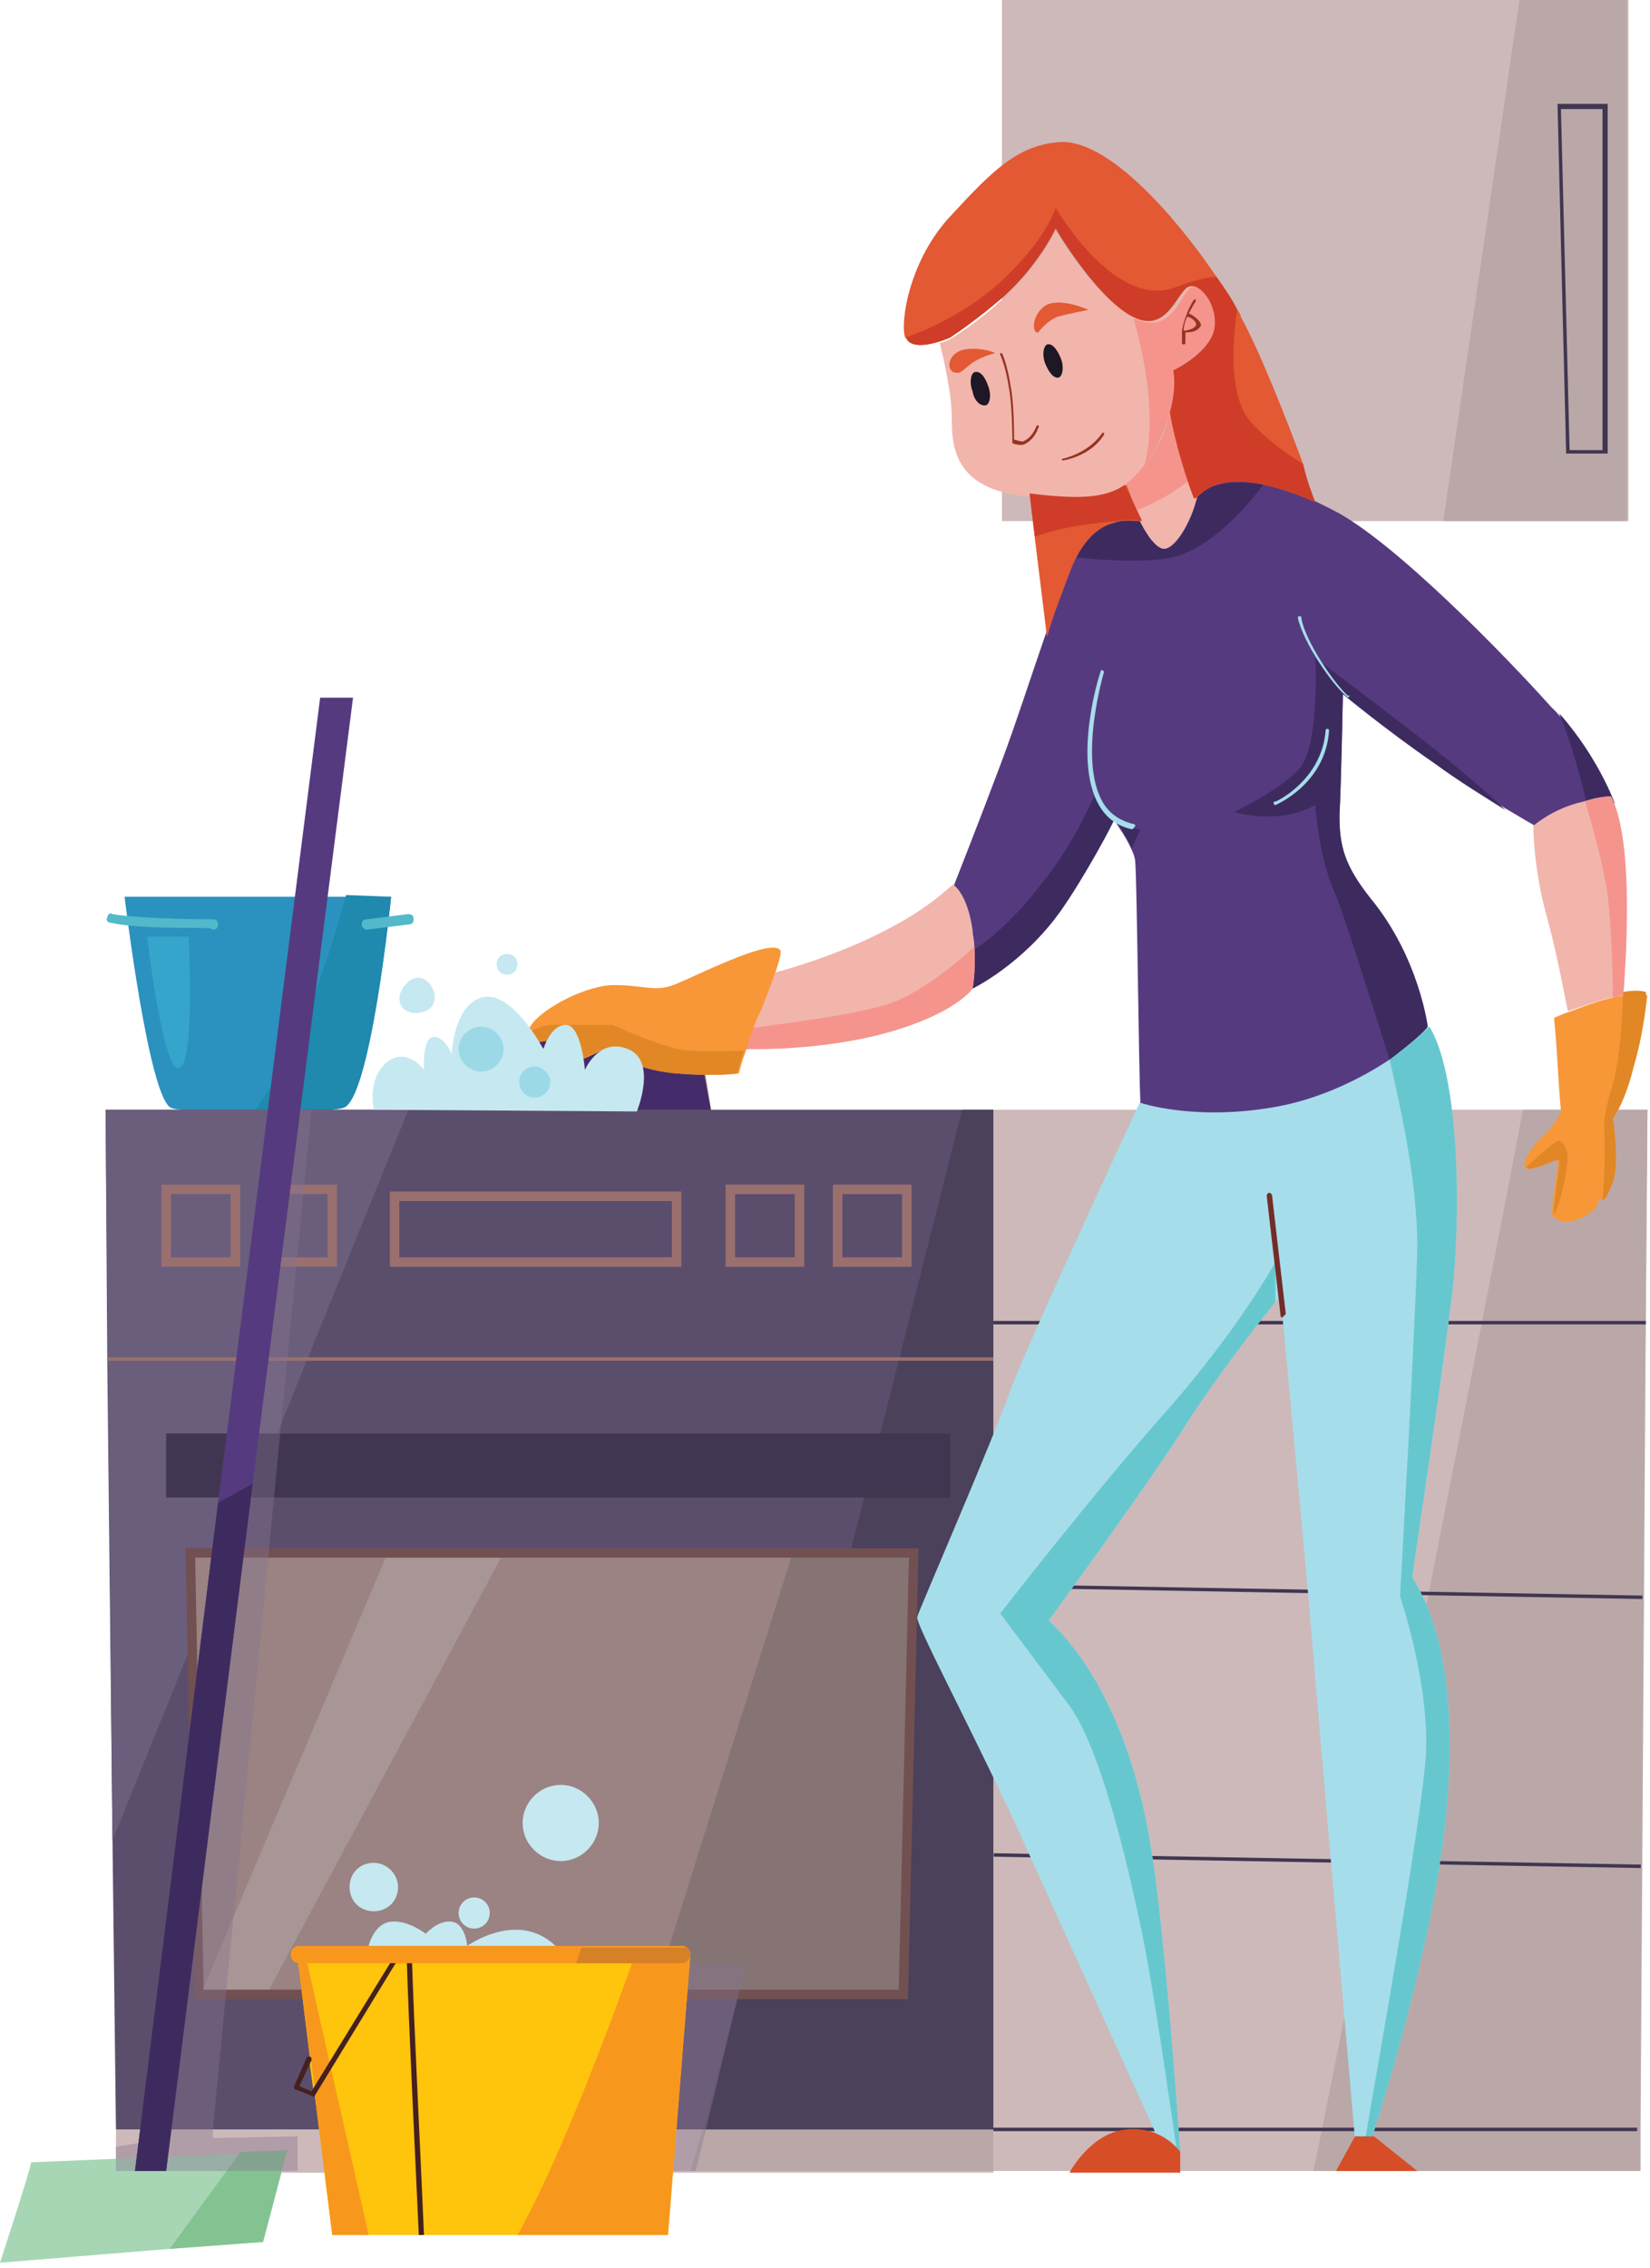 <svg width="131" height="180" viewBox="0 0 131 180" fill="none" xmlns="http://www.w3.org/2000/svg">
<path d="M129.289 0H79.552V41.356H129.289V0Z" fill="#CDB9B9"/>
<path d="M129.151 0V41.356H114.587L120.633 0H129.151Z" fill="#BAA8A8"/>
<path d="M127.502 35.997H124.342L123.655 8.244H127.64V35.997H127.502ZM124.617 35.723H127.228V8.656H123.93L124.617 35.723Z" fill="#403651"/>
<path d="M56.469 88.208H33.799C33.799 88.208 34.486 84.498 36.547 83.948C37.646 83.674 39.844 83.124 42.455 82.712C44.928 82.3 47.813 82.162 50.286 82.575C55.37 83.399 55.782 83.948 55.782 83.948L56.469 88.208Z" fill="#9A706F"/>
<path d="M56.469 88.208H50.286C48.088 86.422 45.34 84.361 42.318 82.712C44.791 82.3 47.676 82.162 50.149 82.575C55.233 83.399 55.645 83.948 55.645 83.948L56.469 88.208Z" fill="#442B6A"/>
<path d="M31.051 71.171C31.051 71.171 29.402 87.521 27.204 87.933C25.968 88.208 23.082 88.345 20.06 88.345C17.312 88.345 14.564 88.208 13.602 87.933C11.816 87.246 9.892 71.171 9.892 71.171H27.479H31.051Z" fill="#2B91BE"/>
<path d="M31.051 71.171C31.051 71.171 29.402 87.521 27.204 87.933C25.968 88.208 23.082 88.345 20.06 88.345C23.769 83.674 26.38 75.155 27.479 71.033L31.051 71.171Z" fill="#1F89AE"/>
<path d="M78.865 168.996H9.205V172.431H78.865V168.996Z" fill="#CDB9B9"/>
<path d="M78.865 168.996V172.293H54.821L55.782 168.996H78.865Z" fill="#BAA8A8"/>
<path d="M130.8 88.07L130.663 104.832V105.107L130.388 126.129V126.403L130.25 147.425V147.837L129.976 168.859V169.133V172.293H78.865V88.07H130.8Z" fill="#CDB9B9"/>
<path d="M130.8 88.07L130.662 104.832V105.107L130.525 126.129V126.403L130.388 147.425V147.7L130.25 168.721V168.996V172.293H104.283C107.305 157.455 118.434 101.398 120.907 88.07H130.8Z" fill="#BAA8A8"/>
<path d="M130.663 104.832H78.865V105.107H130.663V104.832Z" fill="#403651"/>
<path d="M78.888 125.718L78.883 125.993L130.396 126.903L130.401 126.628L78.888 125.718Z" fill="#403651"/>
<path d="M78.898 147.076L78.894 147.351L130.269 148.254L130.274 147.979L78.898 147.076Z" fill="#403651"/>
<path d="M129.976 168.858H78.865V169.133H129.976V168.858Z" fill="#403651"/>
<path d="M78.865 88.07V168.996H9.205L8.931 146.051L8.518 107.993V107.718L8.381 88.07H78.865Z" fill="#5B4E6C"/>
<path d="M32.425 88.07L8.931 146.051L8.381 88.07H32.425Z" fill="#6A5E7C"/>
<path d="M72.544 123.244L71.72 158.279H15.8L15.113 123.244H72.544Z" fill="#9A8382"/>
<path d="M39.982 123.244L21.159 158.279H15.938L30.776 123.244H39.982Z" fill="#A89595"/>
<path d="M78.865 88.07V168.996H55.92L76.391 88.07H78.865Z" fill="#4B415B"/>
<path d="M72.544 123.244L71.72 158.279H51.935L62.927 123.244H72.544Z" fill="#867474"/>
<path d="M115.137 103.87C114.45 109.504 112.114 125.167 112.114 125.167C113.488 127.365 115.824 132.311 114.862 143.44C113.9 154.569 108.954 169.545 108.954 169.545L108.405 169.683L107.58 169.82C107.58 169.82 104.42 133.41 104.145 129.838C103.871 126.266 101.672 102.909 101.672 102.909C101.672 102.909 101.535 103.046 101.26 103.321C100.024 104.832 96.177 109.778 93.703 113.763C90.681 118.434 83.261 128.602 83.261 128.602C87.52 132.586 90.131 139.318 91.23 145.776C92.467 152.371 93.703 170.782 93.703 170.782L93.428 170.644L92.055 169.957C92.055 169.957 84.498 153.333 80.651 144.814C76.666 136.296 72.682 128.876 72.819 128.327C72.957 127.777 78.727 114.587 80.376 109.916C82.162 105.382 90.543 87.383 90.543 87.383C90.543 87.383 94.94 88.894 101.535 87.658C105.107 86.971 108.13 85.46 110.191 84.086C111.977 82.849 113.076 81.75 113.351 81.475C116.099 85.734 115.961 98.237 115.137 103.87Z" fill="#A6DDEB"/>
<path d="M115.137 103.87C114.45 109.504 112.114 125.167 112.114 125.167C113.488 127.365 115.824 132.311 114.862 143.44C113.9 154.569 108.954 169.545 108.954 169.545L108.405 169.683C109.229 164.736 112.939 144.127 113.213 139.181C113.488 133.548 111.152 126.678 111.152 126.678C111.152 126.678 112.389 104.97 112.526 99.062C112.526 93.841 111.29 88.345 110.328 84.086C112.114 82.849 113.213 81.75 113.488 81.475C116.099 85.734 115.961 98.237 115.137 103.87Z" fill="#66C8CE"/>
<path d="M101.26 100.161V103.321C100.024 104.832 96.177 109.778 93.703 113.763C90.681 118.434 83.261 128.601 83.261 128.601C87.52 132.586 90.131 139.318 91.23 145.776C92.467 152.371 93.703 170.782 93.703 170.782L93.428 170.644C92.879 166.935 91.642 158.141 90.681 153.47C89.444 147.424 87.246 138.356 84.773 135.196C82.3 131.899 79.414 128.052 79.414 128.052C79.414 128.052 86.971 118.297 92.742 111.839C98.512 105.244 101.26 100.161 101.26 100.161Z" fill="#66C8CE"/>
<path d="M128.189 63.751C127.365 63.751 126.678 63.751 125.991 63.889C123.655 64.301 121.869 65.538 121.869 65.538C121.869 65.538 120.908 64.988 119.534 64.164C118.022 63.202 115.961 61.965 113.9 60.454C109.916 57.706 106.618 54.958 106.618 54.958C106.618 54.958 106.481 62.377 106.344 64.713C106.344 67.186 106.756 68.698 108.817 71.308C112.664 75.98 113.351 81.475 113.351 81.475C113.076 81.888 111.977 82.849 110.328 84.086C108.267 85.46 105.107 87.109 101.535 87.796C94.94 89.032 90.543 87.521 90.543 87.521C90.406 84.773 90.268 69.797 90.131 68.423C90.131 68.148 89.994 67.736 89.856 67.461C89.444 66.499 88.757 65.538 88.482 65.125V64.988C88.345 65.4 86.147 69.522 84.223 72.27C81.2 76.529 77.216 78.453 77.216 78.453C77.353 77.353 77.216 76.254 77.216 75.43C76.941 71.446 75.705 70.346 75.705 70.346C75.705 70.346 77.766 65.125 79.414 60.729C80.513 57.843 81.75 53.996 82.987 50.424C83.673 48.638 84.223 46.852 84.773 45.34C84.91 44.928 85.047 44.516 85.322 44.241C86.971 41.081 89.169 41.219 90.406 41.356L91.093 42.593C91.505 43.142 91.917 43.554 92.329 43.554C93.291 43.554 94.39 41.356 94.802 39.845C94.802 39.707 94.665 39.57 94.665 39.432L94.94 39.295C96.176 38.059 97.963 37.921 100.161 38.333C101.397 38.608 102.909 39.02 104.283 39.707C104.832 39.982 105.382 40.257 105.931 40.532C110.74 43.005 119.671 52.21 123.106 56.057C123.243 56.195 123.381 56.332 123.518 56.469C126.953 60.179 128.189 63.751 128.189 63.751Z" fill="#563A7F"/>
<path d="M100.298 38.471C99.062 40.12 95.764 44.104 92.192 44.379C89.444 44.654 86.971 44.379 85.46 44.242C87.108 41.082 89.307 41.219 90.543 41.356L91.23 42.593C91.642 43.143 92.055 43.555 92.467 43.555C93.428 43.555 94.528 41.356 94.94 39.845C94.94 39.708 94.802 39.57 94.802 39.433L95.077 39.295C96.177 38.334 98.1 38.059 100.298 38.471Z" fill="#3D2B60"/>
<path d="M88.482 64.988C88.345 65.4 86.147 69.522 84.223 72.27C81.2 76.529 77.216 78.453 77.216 78.453C77.353 77.353 77.216 76.254 77.216 75.43C78.59 74.605 80.651 72.819 82.849 69.934C85.46 66.636 86.834 63.202 86.834 63.202C86.834 63.202 87.52 64.163 88.482 64.988Z" fill="#3D2B60"/>
<path d="M90.543 65.812L89.856 67.323C89.444 66.361 88.757 65.4 88.482 64.987C89.169 65.4 89.856 65.812 90.543 65.812Z" fill="#3D2B60"/>
<path d="M128.189 63.752C127.365 63.752 126.678 63.752 125.991 63.889C125.716 62.515 124.892 59.355 123.793 56.607C126.953 60.179 128.189 63.752 128.189 63.752Z" fill="#3D2B60"/>
<path d="M106.344 64.713C106.344 67.186 106.756 68.697 108.817 71.308C112.664 75.979 113.351 81.475 113.351 81.475C113.076 81.887 111.977 82.849 110.328 84.086C108.954 79.826 106.756 72.682 105.931 70.758C104.695 68.01 104.42 63.889 104.42 63.889C101.535 65.537 97.963 64.438 97.963 64.438C97.963 64.438 101.26 62.927 103.046 61.141C104.832 59.355 104.42 52.21 104.42 52.21C104.42 52.21 112.664 58.393 115.137 60.454C116.786 61.828 118.297 63.064 119.534 64.301C118.022 63.339 115.961 62.102 113.9 60.591C109.916 57.843 106.618 55.095 106.618 55.095C106.618 55.095 106.481 62.24 106.344 64.713Z" fill="#3D2B60"/>
<path d="M96.451 25.83C96.314 27.754 93.154 29.402 93.154 29.402C93.291 30.089 93.291 31.051 93.016 32.15C93.016 32.425 92.879 32.562 92.879 32.837C92.467 34.211 91.78 35.723 90.818 37.096C90.268 37.646 89.856 38.196 89.444 38.608L89.307 38.745C87.933 39.707 86.147 39.844 81.75 39.432C75.705 38.883 75.567 35.448 75.567 33.112C75.567 30.914 74.605 27.204 74.605 27.204C74.605 27.204 74.88 27.204 75.43 26.929C76.254 26.38 77.628 25.555 79.414 23.907C82.437 21.296 83.811 18.273 83.811 18.273C84.635 19.785 87.52 23.907 89.856 25.143C89.994 25.143 90.131 25.281 90.269 25.281C92.742 26.242 93.566 23.494 94.253 22.808C95.077 22.258 96.589 23.907 96.451 25.83Z" fill="#F1B5AB"/>
<path d="M96.451 25.83C96.314 27.754 93.154 29.402 93.154 29.402C93.291 30.09 93.291 31.051 93.016 32.15C93.016 32.425 92.879 32.563 92.879 32.837C92.467 34.211 91.78 35.723 90.818 37.097C91.917 33.25 90.818 28.166 89.994 25.281C90.131 25.281 90.268 25.418 90.406 25.418C92.879 26.38 93.703 23.632 94.39 22.945C95.077 22.258 96.589 23.907 96.451 25.83Z" fill="#F5948D"/>
<path d="M95.077 38.883C95.077 39.157 95.077 39.432 94.94 39.844C94.528 41.356 93.428 43.417 92.467 43.554C92.055 43.554 91.642 43.142 91.23 42.592C90.818 42.043 90.406 41.218 90.131 40.532C89.856 39.844 89.444 39.02 89.307 38.471C89.856 38.058 90.268 37.646 90.818 36.959C91.917 35.723 92.604 34.211 92.879 32.7V32.563C92.879 32.425 93.016 32.288 93.016 32.15C93.016 32.288 93.016 32.288 93.154 32.425C93.703 34.211 94.528 36.41 94.802 37.784C94.94 38.333 95.077 38.745 95.077 38.883Z" fill="#F1B5AB"/>
<path d="M94.802 37.784C93.428 39.02 91.368 40.119 90.131 40.532C89.856 39.845 89.444 39.02 89.307 38.471C89.856 38.059 90.268 37.646 90.818 36.959C91.917 35.723 92.604 34.211 92.879 32.7V32.563L93.016 32.425C93.703 34.211 94.39 36.41 94.802 37.784Z" fill="#F5948D"/>
<path d="M77.216 78.453C76.117 79.964 70.484 83.399 58.805 83.261C58.805 83.261 59.08 82.575 59.492 81.613C60.041 80.239 60.866 78.178 61.416 77.216C61.416 77.216 64.713 76.392 68.423 74.743C73.918 72.27 75.43 70.209 75.704 70.209C75.842 70.346 76.804 71.033 77.216 73.781C77.216 74.193 77.353 74.606 77.353 75.018C77.491 77.079 77.216 78.453 77.216 78.453Z" fill="#F1B5AB"/>
<path d="M77.216 78.453C76.117 79.964 70.484 83.399 58.805 83.262C58.805 83.262 59.08 82.575 59.492 81.613C62.377 81.201 68.285 80.514 70.896 79.552C73.369 78.59 75.979 76.392 77.353 75.155C77.491 77.079 77.216 78.453 77.216 78.453Z" fill="#F5948D"/>
<path d="M128.876 79.003C128.602 79.003 128.327 79.14 128.052 79.14C126.816 79.415 125.442 79.964 124.48 80.239C124.205 79.003 123.655 75.843 122.831 72.82C121.732 68.973 121.732 65.538 121.732 65.538C123.106 64.439 124.48 63.889 125.716 63.614C126.953 63.202 127.777 63.202 127.777 63.202C129.838 66.912 129.014 77.079 128.876 79.003Z" fill="#F1B5AB"/>
<path d="M128.876 79.002C128.602 79.002 128.327 79.139 128.052 79.139C128.052 76.804 127.915 73.369 127.64 71.033C127.228 68.285 126.266 64.988 125.854 63.614C127.09 63.202 127.915 63.202 127.915 63.202C129.838 66.911 129.014 77.079 128.876 79.002Z" fill="#F5948D"/>
<path d="M93.703 170.782C93.703 170.782 92.329 168.721 89.444 168.995C86.559 169.27 84.91 172.43 84.91 172.43H93.703V170.782Z" fill="#D64E27"/>
<path d="M106.069 172.293H112.526L109.091 169.545H107.58L106.069 172.293Z" fill="#D64E27"/>
<path d="M82.437 26.38C81.887 26.517 81.887 24.868 83.124 24.181C84.361 23.632 86.421 24.593 86.421 24.593C86.421 24.593 84.91 24.868 83.948 25.143C82.987 25.555 82.437 26.38 82.437 26.38Z" fill="#E35933"/>
<path d="M104.42 39.845C100.298 38.059 96.863 37.509 95.077 39.433L94.802 39.57C94.253 38.196 93.291 35.173 92.879 32.7C93.291 31.326 93.291 30.09 93.154 29.403C93.154 29.403 96.314 27.891 96.451 25.831C96.589 23.907 95.077 22.258 94.253 22.808C93.428 23.357 92.604 26.243 90.268 25.281C87.795 24.319 84.773 19.785 83.811 18.136C83.811 18.136 82.437 21.159 79.414 23.77C77.628 25.281 76.254 26.243 75.43 26.792C73.781 27.479 72.407 27.617 71.995 26.93C71.995 26.93 71.995 26.792 71.858 26.792C71.445 25.418 72.27 20.472 75.567 17.037C78.865 13.465 80.925 11.404 84.36 11.267C88.207 11.267 93.428 17.312 96.589 21.983C97.275 22.945 97.825 23.77 98.237 24.594C98.375 24.731 98.512 25.006 98.512 25.143C100.023 27.891 102.084 33.112 103.458 36.822C103.733 38.059 104.145 39.158 104.42 39.845Z" fill="#E35933"/>
<path d="M90.543 41.356C89.994 41.356 89.169 41.219 88.482 41.493C87.246 41.768 85.872 42.867 84.91 45.478C84.361 46.989 83.674 48.638 83.124 50.562L82.162 42.73L81.75 39.295C86.147 39.707 87.933 39.57 89.444 38.471L90.543 41.356Z" fill="#E35933"/>
<path d="M89.856 65.812C88.62 65.537 87.795 64.85 87.246 63.889C85.185 60.316 87.246 53.584 87.383 53.309C87.383 53.172 87.521 53.172 87.521 53.172L87.658 53.309C87.658 53.309 85.597 60.179 87.521 63.614C88.07 64.576 88.894 65.125 89.994 65.4C90.131 65.4 90.131 65.537 90.131 65.537C89.994 65.812 89.856 65.812 89.856 65.812Z" fill="#A6DDEB"/>
<path d="M101.26 63.889C101.26 63.889 101.123 63.889 101.123 63.751C101.123 63.614 101.123 63.614 101.26 63.614C101.672 63.476 104.97 61.69 105.244 57.981C105.244 57.843 105.382 57.843 105.382 57.843C105.519 57.843 105.519 57.981 105.519 57.981C105.244 62.24 101.26 63.889 101.26 63.889Z" fill="#A6DDEB"/>
<path d="M107.031 55.37C107.031 55.37 106.893 55.37 107.031 55.37C105.794 54.408 103.458 50.974 103.046 49.05C103.046 48.913 103.046 48.913 103.184 48.913C103.321 48.913 103.321 48.913 103.321 49.05C103.596 50.836 105.931 54.271 107.031 55.233C107.168 55.095 107.168 55.233 107.031 55.37C107.168 55.37 107.031 55.37 107.031 55.37Z" fill="#A6DDEB"/>
<path d="M101.81 104.557C101.672 104.557 101.672 104.42 101.672 104.42L100.573 94.94C100.573 94.802 100.573 94.802 100.71 94.665C100.848 94.665 100.848 94.665 100.985 94.802L102.084 104.283C101.947 104.42 101.947 104.42 101.81 104.557Z" fill="#732D29"/>
<path d="M94.39 24.868C94.665 24.319 94.94 23.906 94.94 23.906V23.769H94.802C94.802 23.769 94.115 24.731 93.841 26.242C93.841 26.517 93.841 26.792 93.841 27.204C93.841 27.204 93.841 27.341 93.978 27.341C93.978 27.341 94.115 27.341 94.115 27.204C94.115 26.929 94.115 26.654 94.115 26.38C94.39 26.38 95.077 26.38 95.352 25.83C95.352 25.418 94.665 25.006 94.39 24.868ZM94.94 25.83C94.802 26.105 94.253 26.242 93.978 26.242C93.978 25.83 94.115 25.418 94.253 25.143C94.528 25.143 95.077 25.555 94.94 25.83Z" fill="#983222"/>
<path d="M81.063 35.31C80.651 35.31 80.376 35.173 80.376 35.173C80.376 35.173 80.376 35.173 80.376 35.035C80.376 35.035 80.376 32.15 80.101 30.776C79.826 28.99 79.414 28.166 79.414 28.166V28.028H79.552C79.552 28.028 79.964 28.853 80.239 30.639C80.513 32.013 80.513 34.486 80.513 34.898C80.651 34.898 80.926 35.035 81.2 35.035C81.612 34.898 82.025 34.486 82.299 33.799C82.299 33.799 82.437 33.661 82.437 33.799C82.437 33.799 82.574 33.936 82.437 33.936C82.162 34.761 81.612 35.173 81.2 35.31C81.2 35.31 81.2 35.31 81.063 35.31Z" fill="#983222"/>
<path d="M84.36 36.547C84.223 36.547 84.223 36.547 84.36 36.547C84.223 36.41 84.36 36.41 84.36 36.41C84.36 36.41 86.421 35.997 87.521 34.349H87.658V34.486C86.559 36.272 84.36 36.547 84.36 36.547Z" fill="#983222"/>
<path d="M78.453 30.639C78.727 31.326 78.59 32.013 78.315 32.15C77.903 32.288 77.353 31.875 77.216 31.051C76.941 30.364 77.079 29.677 77.353 29.54C77.766 29.402 78.178 29.814 78.453 30.639Z" fill="#1E1724"/>
<path d="M84.223 28.441C84.498 29.128 84.361 29.815 84.086 29.953C83.674 30.09 83.261 29.54 82.987 28.853C82.712 28.166 82.849 27.479 83.124 27.342C83.536 27.205 83.948 27.754 84.223 28.441Z" fill="#1E1724"/>
<path d="M79.002 28.029C78.59 27.754 76.941 27.479 76.117 27.891C75.292 28.303 75.155 29.265 75.705 29.54C76.254 29.677 76.254 29.54 76.941 28.991C77.766 28.303 79.002 28.029 79.002 28.029Z" fill="#E35933"/>
<path d="M89.307 38.471L90.681 41.356C90.131 41.219 89.444 41.219 88.62 41.356C87.108 41.493 84.361 41.768 82.162 42.593L81.75 39.158C86.009 39.707 87.933 39.432 89.307 38.471Z" fill="#CF3D28"/>
<path d="M104.42 39.844C100.298 38.058 96.863 37.509 95.077 39.432L94.802 39.57C94.253 38.196 93.291 35.173 92.879 32.7C93.291 31.326 93.291 30.089 93.154 29.402C93.154 29.402 96.314 27.891 96.451 25.83C96.589 23.907 95.077 22.258 94.253 22.808C93.428 23.357 92.604 26.242 90.269 25.281C87.795 24.319 84.773 19.785 83.811 18.136C83.811 18.136 82.437 21.159 79.414 23.769C77.628 25.281 76.254 26.242 75.43 26.792C73.781 27.479 72.407 27.616 71.995 26.929C71.995 26.929 71.995 26.792 71.858 26.792C73.506 26.242 76.666 24.868 79.414 22.395C83.124 18.96 83.811 16.487 83.811 16.487C83.811 16.487 88.482 24.594 93.291 22.808C94.802 22.258 95.764 21.983 96.589 21.983C97.276 22.945 97.825 23.769 98.237 24.594C97.825 27.067 97.55 31.601 99.337 33.524C100.436 34.761 102.084 35.997 103.458 36.822C103.733 38.058 104.145 39.157 104.42 39.844Z" fill="#CF3D28"/>
<path d="M60.454 80.101C59.904 81.2 59.492 82.437 59.217 83.399C58.805 84.498 58.668 85.185 58.668 85.185C58.668 85.185 57.019 85.46 53.721 85.185C50.424 84.91 47.951 83.261 47.951 83.261C47.951 83.261 45.203 84.773 44.791 84.223C44.379 83.674 45.615 82.712 45.615 82.712C45.066 82.162 41.218 82.987 41.218 82.987C41.218 82.987 41.218 82.849 41.631 82.162C41.768 82.025 41.906 81.75 42.18 81.338C43.142 79.964 46.577 78.178 48.775 78.178C50.974 78.178 52.073 78.727 53.447 78.178C54.958 77.628 61.278 74.331 61.965 75.43C62.102 75.842 61.416 77.628 60.454 80.101Z" fill="#F79738"/>
<path d="M59.08 83.398C58.668 84.498 58.53 85.184 58.53 85.184C58.53 85.184 56.882 85.459 53.584 85.184C50.286 84.91 47.813 83.261 47.813 83.261C47.813 83.261 45.066 84.772 44.653 84.223C44.241 83.673 45.478 82.711 45.478 82.711C44.928 82.162 41.081 82.986 41.081 82.986C41.081 82.986 41.081 82.849 41.493 82.162C42.318 81.75 43.142 81.337 43.829 81.337C45.615 81.337 48.638 81.337 48.638 81.337C48.638 81.337 51.935 82.849 53.859 83.261C55.233 83.536 57.569 83.398 59.08 83.398Z" fill="#E18726"/>
<path d="M129.701 84.636C129.014 87.521 128.052 88.757 128.052 88.757C128.052 88.757 128.602 92.192 128.052 93.841C127.64 94.803 127.502 95.215 127.228 95.215C127.09 95.215 126.953 95.078 126.953 94.94C126.953 95.078 127.09 95.902 125.716 96.589C124.342 97.276 123.518 96.864 123.243 96.452V96.314C123.106 95.902 123.793 92.33 123.655 92.055C123.518 91.918 121.732 92.879 121.182 92.742C121.045 92.742 121.045 92.605 121.045 92.605C120.907 92.055 121.732 90.818 122.694 89.994C123.655 89.032 123.93 88.208 123.93 88.208C123.93 88.208 123.793 86.697 123.655 84.361C123.518 82.025 123.381 80.789 123.381 80.789C123.381 80.789 123.93 80.514 124.755 80.239C125.854 79.827 127.64 79.14 129.014 79.002C129.701 78.865 130.388 78.865 130.8 79.002C130.8 78.865 130.525 81.888 129.701 84.636Z" fill="#F79738"/>
<path d="M129.701 84.635C129.014 87.521 128.052 88.757 128.052 88.757C128.052 88.757 128.602 92.192 128.052 93.841C127.64 94.803 127.502 95.215 127.228 95.215C127.502 92.879 127.365 89.17 127.365 89.17C127.365 89.17 127.365 88.208 128.052 86.01C128.602 83.949 128.739 81.75 128.876 78.728C129.563 78.59 130.25 78.59 130.663 78.728C130.8 78.865 130.525 81.888 129.701 84.635Z" fill="#E18726"/>
<path d="M124.48 91.78C124.48 91.78 124.342 94.253 123.381 96.451V96.314C123.243 95.902 123.93 92.33 123.793 92.055C123.655 91.917 121.869 92.879 121.32 92.742C121.182 92.742 121.182 92.604 121.182 92.604C122.144 91.78 123.381 90.543 123.793 90.543C124.342 90.681 124.48 91.78 124.48 91.78Z" fill="#E18726"/>
<path d="M75.43 113.763H13.19V118.846H75.43V113.763Z" fill="#403651"/>
<path d="M18.686 94.391H13.19V100.161H18.686V94.391Z" stroke="#9A706F" stroke-width="0.75" stroke-miterlimit="10"/>
<path d="M26.38 94.391H20.884V100.161H26.38V94.391Z" stroke="#9A706F" stroke-width="0.75" stroke-miterlimit="10"/>
<path d="M63.476 94.391H57.981V100.161H63.476V94.391Z" stroke="#9A706F" stroke-width="0.75" stroke-miterlimit="10"/>
<path d="M71.995 94.391H66.499V100.161H71.995V94.391Z" stroke="#9A706F" stroke-width="0.75" stroke-miterlimit="10"/>
<path d="M53.721 94.94H31.326V100.161H53.721V94.94Z" stroke="#9A706F" stroke-width="0.75" stroke-miterlimit="10"/>
<path d="M71.72 158.279H15.8L15.113 123.244H72.544L71.72 158.279Z" stroke="#725051" stroke-width="0.75" stroke-miterlimit="10"/>
<path d="M15.8 73.644C14.014 73.644 10.579 73.644 8.793 73.232C8.518 73.232 8.381 72.957 8.518 72.819C8.518 72.545 8.793 72.407 8.931 72.545C11.266 72.957 16.9 72.957 16.9 72.957C17.174 72.957 17.312 73.094 17.312 73.369C17.312 73.644 17.174 73.781 16.9 73.781C16.762 73.644 16.35 73.644 15.8 73.644Z" fill="#52B9CA"/>
<path d="M29.128 73.781C28.99 73.781 28.715 73.644 28.715 73.369C28.715 73.094 28.853 72.957 29.128 72.957L32.425 72.544C32.7 72.544 32.837 72.682 32.837 72.957C32.837 73.231 32.7 73.369 32.425 73.369L29.128 73.781Z" fill="#52B9CA"/>
<path opacity="0.4" d="M59.217 155.806L56.057 168.996L55.233 172.293H27.067L26.517 168.996L24.319 155.806H59.217Z" fill="#857490"/>
<path d="M78.865 107.717V107.992C76.254 107.992 70.758 107.992 59.492 107.992C48.775 107.992 32.563 107.992 8.518 107.992V107.717C17.449 107.717 67.323 107.717 78.865 107.717Z" fill="#9A706F"/>
<path d="M29.677 88.07C29.677 88.07 29.128 85.735 30.639 84.361C32.288 82.987 33.662 84.91 33.662 84.91C33.662 84.91 33.524 82.437 34.349 82.3C35.31 82.162 35.86 83.674 35.86 83.674C35.86 83.674 35.997 79.689 38.333 79.14C40.669 78.59 43.142 83.261 43.142 83.261C43.142 83.261 43.692 81.338 44.928 81.338C46.165 81.338 46.439 84.91 46.439 84.91C46.439 84.91 47.539 82.3 49.874 83.261C52.21 84.223 50.561 88.208 50.561 88.208L29.677 88.07Z" fill="#C6E8F0"/>
<path d="M33.799 80.239C35.448 79.552 33.937 76.666 32.425 77.903C30.914 79.277 32.013 80.926 33.799 80.239Z" fill="#C6E8F0"/>
<path d="M39.432 76.529C39.432 75.979 39.844 75.705 40.257 75.705C40.806 75.705 41.081 76.117 41.081 76.529C41.081 77.079 40.669 77.353 40.257 77.353C39.707 77.353 39.432 76.941 39.432 76.529Z" fill="#C6E8F0"/>
<path d="M39.982 83.262C39.982 84.224 39.157 85.048 38.196 85.048C37.234 85.048 36.41 84.224 36.41 83.262C36.41 82.3 37.234 81.476 38.196 81.476C39.157 81.476 39.982 82.3 39.982 83.262Z" fill="#9CD9E7"/>
<path d="M43.692 85.872C43.692 86.559 43.142 87.108 42.455 87.108C41.768 87.108 41.218 86.559 41.218 85.872C41.218 85.185 41.768 84.635 42.455 84.635C43.005 84.635 43.692 85.185 43.692 85.872Z" fill="#9CD9E7"/>
<path d="M11.679 74.331C11.679 74.331 13.877 74.331 14.976 74.331C14.976 74.331 15.526 84.773 14.152 84.773C12.915 84.91 11.679 74.331 11.679 74.331Z" fill="#36A5CC"/>
<path d="M54.821 154.981L53.034 177.376H26.38L25.006 166.385L24.868 165.835L24.594 163.774V163.225L23.632 155.393H24.319L32.288 155.256H32.563L50.424 155.118L54.821 154.981Z" fill="#FFC40C"/>
<path d="M33.662 177.377H33.25C32.975 171.332 32.425 160.203 32.288 155.256H32.7C32.837 160.065 33.387 170.919 33.662 177.377Z" fill="#45201F"/>
<path d="M22.808 170.645L20.884 177.926L13.465 178.476L0 179.575C0 179.575 2.473 172.018 2.473 171.606L19.098 170.919L22.808 170.645Z" fill="#A6D6B4"/>
<path d="M54.821 154.981L53.034 177.376H41.081C44.379 171.606 48.638 160.202 50.424 155.118L54.821 154.981Z" fill="#F7981D"/>
<path d="M29.265 177.377H26.38L25.006 166.385V165.836L24.731 163.775L24.594 163.225L23.632 155.394H24.319C25.418 160.477 28.303 172.98 29.265 177.377Z" fill="#F7981D"/>
<path d="M24.868 166.385L23.494 165.836C23.494 165.836 23.357 165.836 23.357 165.698V165.561L24.319 163.363C24.319 163.225 24.456 163.225 24.594 163.225C24.731 163.225 24.731 163.363 24.731 163.5L23.769 165.561L24.731 165.973L31.051 155.668C31.051 155.531 31.189 155.531 31.326 155.668C31.463 155.668 31.463 155.806 31.326 155.943L24.868 166.523C25.006 166.385 25.006 166.385 24.868 166.385Z" fill="#45201F"/>
<path d="M54.821 155.119C54.821 155.393 54.546 155.806 54.133 155.806H45.752H23.769C23.357 155.806 23.082 155.531 23.082 155.119C23.082 154.706 23.357 154.432 23.769 154.432H46.027H54.133C54.546 154.432 54.821 154.706 54.821 155.119Z" fill="#F7981D"/>
<path d="M54.821 155.119C54.821 155.394 54.546 155.806 54.133 155.806H45.752L46.165 154.569H54.271C54.546 154.432 54.821 154.707 54.821 155.119Z" fill="#D68028"/>
<path d="M22.808 170.645L20.884 177.926L13.465 178.476L19.098 170.782L22.808 170.645Z" fill="#83C392"/>
<path opacity="0.4" d="M16.9 169.683L23.632 169.545V172.293H9.205V170.37L13.465 169.683L13.602 168.996L21.846 88.07H24.731L16.9 168.996V169.683Z" fill="#857490"/>
<path d="M28.029 55.37L20.06 117.747L13.19 172.293H10.717L17.312 119.259L25.418 55.37H28.029Z" fill="#563A7F"/>
<path d="M20.06 117.748L13.19 172.293H10.717L17.312 119.259L20.06 117.748Z" fill="#3D2B60"/>
<path d="M31.601 149.76C31.601 150.86 30.776 151.684 29.677 151.684C28.578 151.684 27.754 150.86 27.754 149.76C27.754 148.661 28.578 147.837 29.677 147.837C30.639 147.837 31.601 148.661 31.601 149.76Z" fill="#C6E8F0"/>
<path d="M47.539 144.677C47.539 146.326 46.165 147.7 44.516 147.7C42.867 147.7 41.493 146.326 41.493 144.677C41.493 143.028 42.867 141.654 44.516 141.654C46.165 141.654 47.539 143.028 47.539 144.677Z" fill="#C6E8F0"/>
<path d="M38.883 151.822C38.883 152.509 38.333 153.058 37.646 153.058C36.959 153.058 36.41 152.509 36.41 151.822C36.41 151.135 36.959 150.585 37.646 150.585C38.333 150.585 38.883 151.135 38.883 151.822Z" fill="#C6E8F0"/>
<path d="M29.265 154.431C29.265 154.431 29.677 152.645 31.051 152.508C32.425 152.371 33.799 153.47 33.799 153.47C33.799 153.47 34.761 152.371 35.86 152.508C36.959 152.645 37.097 154.431 37.097 154.431C37.097 154.431 41.081 151.546 44.104 154.431H29.265Z" fill="#C6E8F0"/>
</svg>
